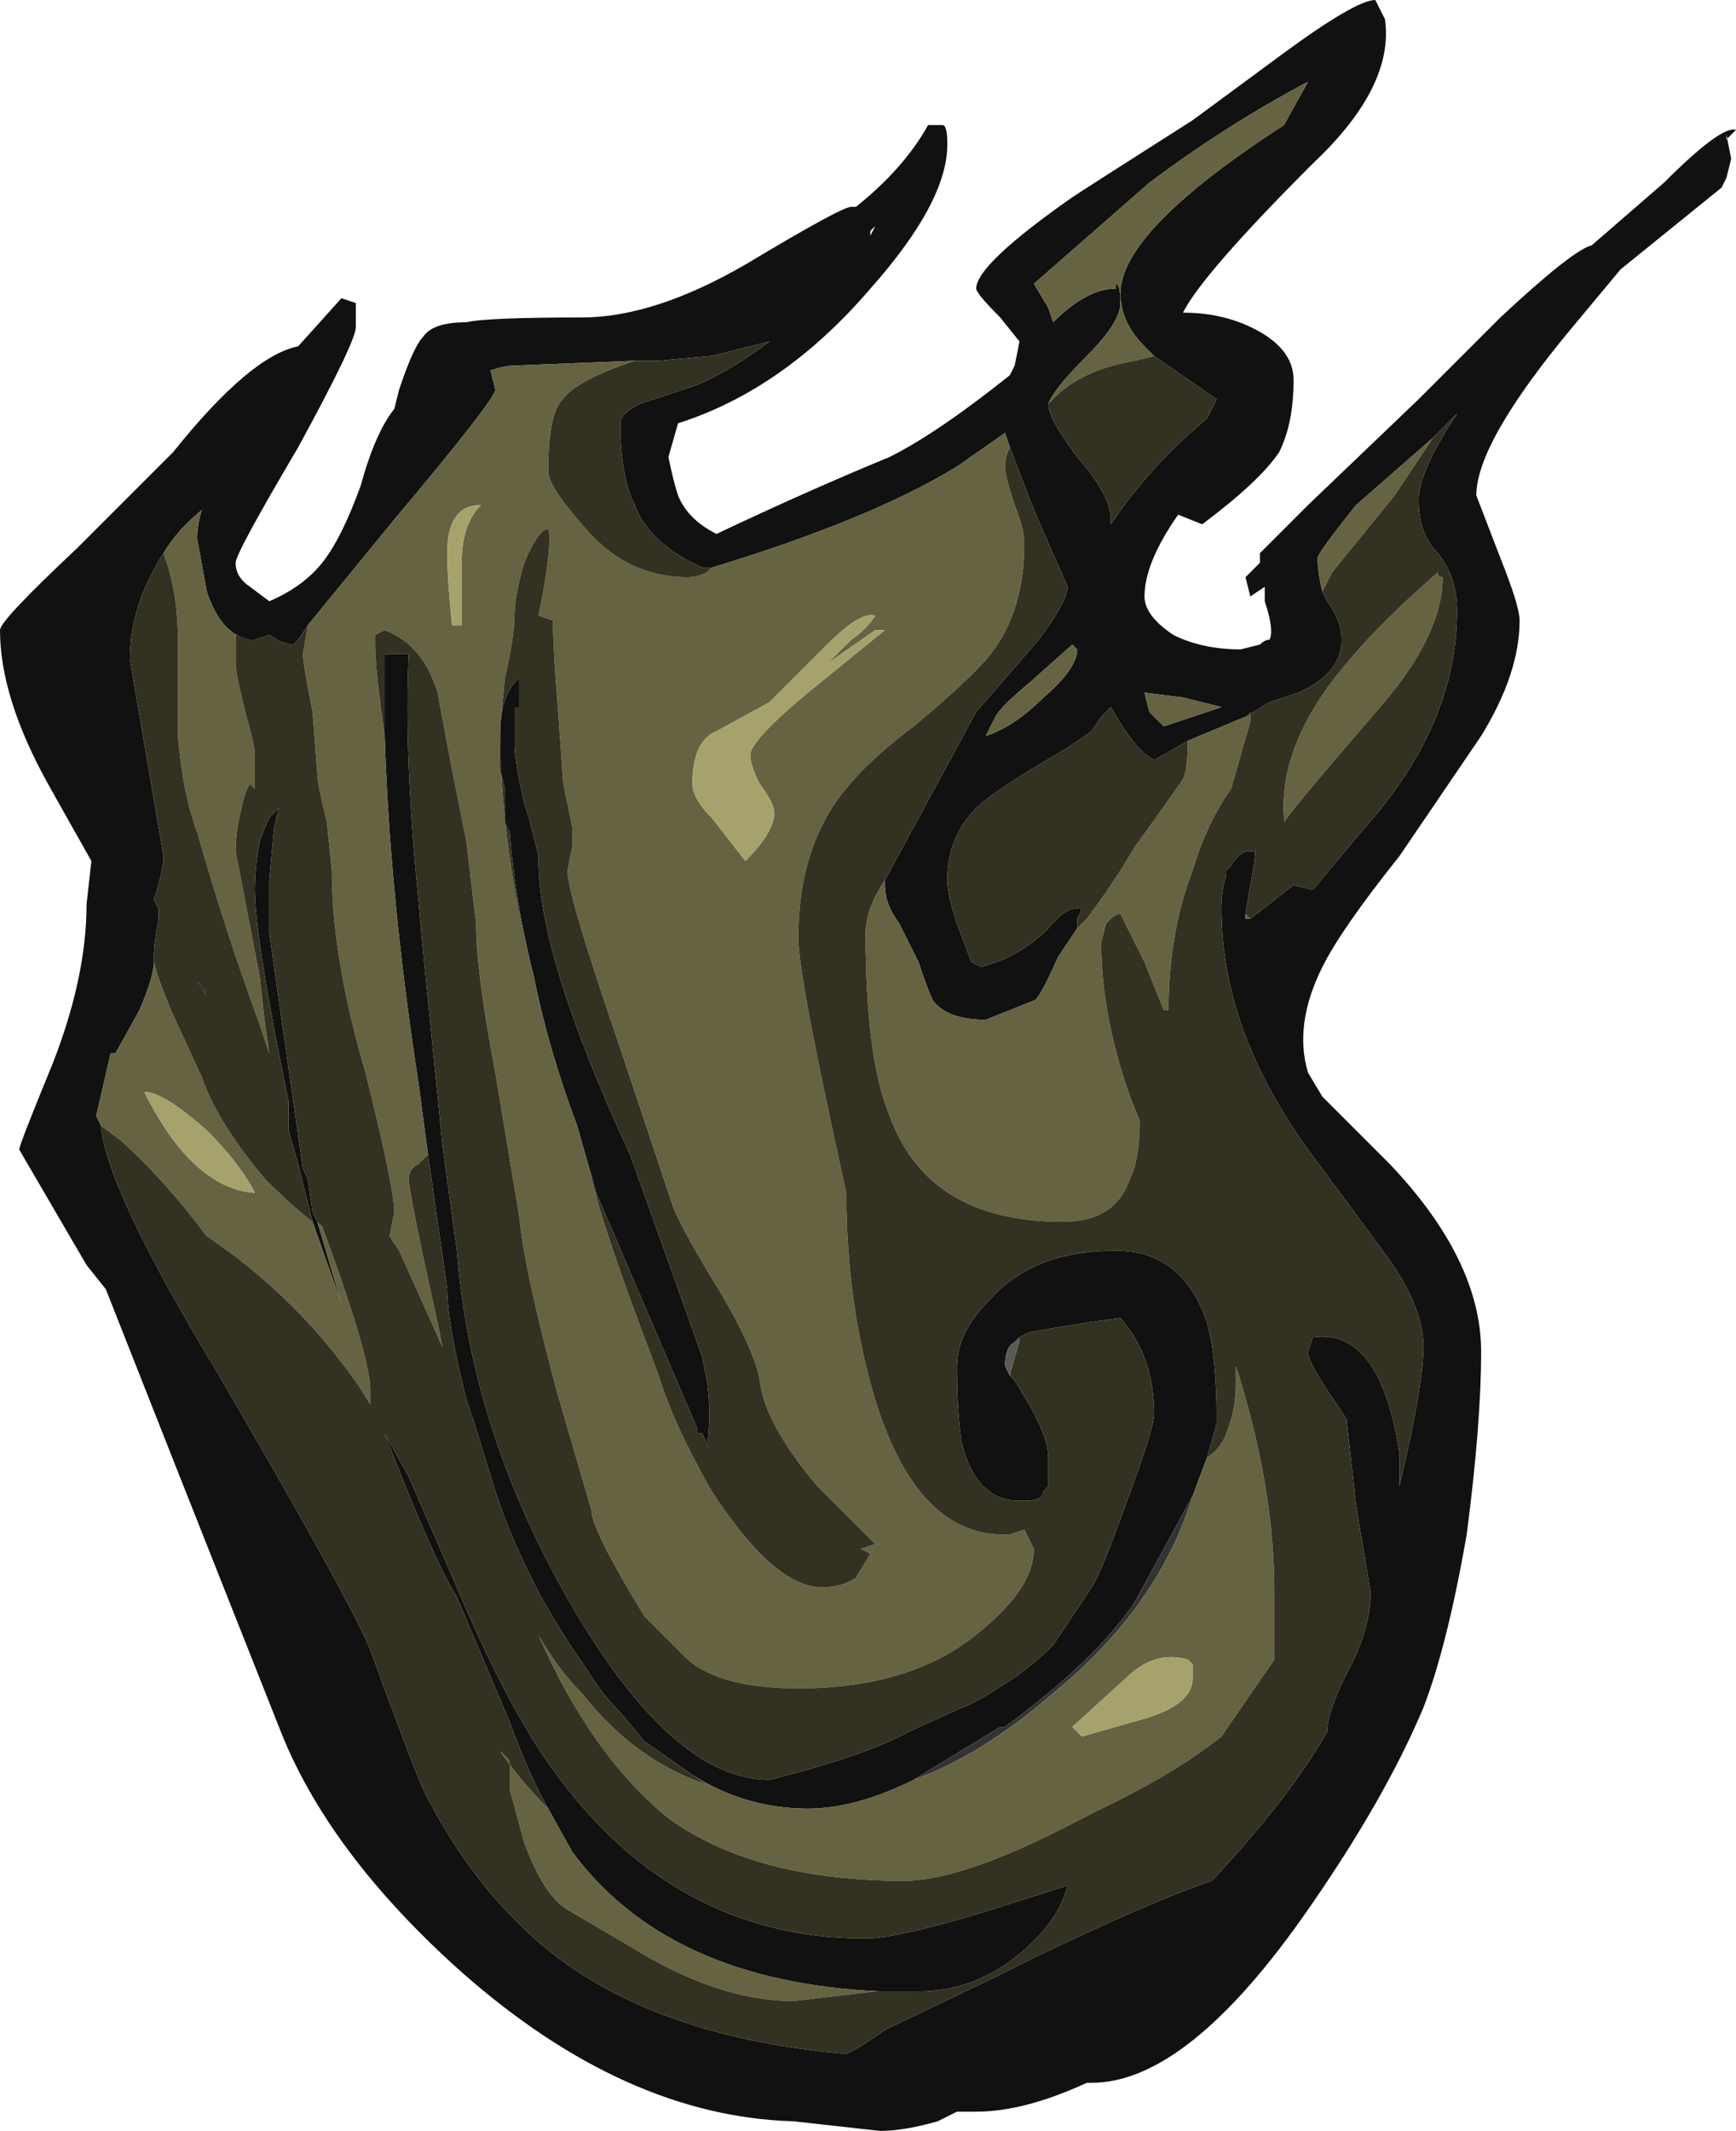 <?xml version="1.0" encoding="UTF-8" standalone="no"?>
<svg xmlns:ffdec="https://www.free-decompiler.com/flash" xmlns:xlink="http://www.w3.org/1999/xlink" ffdec:objectType="shape" height="22.15px" width="18.05px" xmlns="http://www.w3.org/2000/svg">
  <g transform="matrix(1.0, 0.0, 0.0, 1.0, -1.1, -1.15)">
    <path d="M19.15 2.5 L19.05 2.6 19.05 2.55 19.1 2.8 19.05 3.0 19.0 3.1 17.95 3.95 17.45 4.55 Q16.45 5.75 16.45 6.3 L16.7 6.95 Q16.9 7.45 16.9 7.6 16.9 8.15 16.5 8.8 L15.65 10.05 Q15.05 10.8 14.85 11.2 14.55 11.8 14.7 12.3 L14.85 12.55 15.55 13.25 Q16.5 14.25 16.5 15.2 16.5 15.95 16.35 17.1 16.15 18.25 15.9 18.9 15.5 19.85 14.7 21.0 13.45 22.8 12.45 22.8 L12.4 22.8 Q11.75 23.1 11.25 23.1 L11.05 23.1 10.85 23.2 Q10.5 23.3 10.25 23.3 L9.35 23.2 Q7.6 23.15 5.9 21.65 4.5 20.4 4.0 19.1 L2.95 16.45 2.2 14.55 2.0 14.3 1.3 13.1 Q1.3 13.05 1.65 12.2 2.0 11.3 2.0 10.55 L2.05 10.1 1.6 9.3 Q1.1 8.4 1.1 7.7 1.1 7.6 1.9 6.85 L2.9 5.85 Q3.7 4.85 4.2 4.75 L4.65 4.25 4.8 4.3 Q4.8 4.35 4.8 4.55 4.8 4.7 4.2 5.8 3.55 6.9 3.55 7.0 3.55 7.15 3.7 7.25 L3.9 7.4 Q4.25 7.25 4.45 7.0 4.65 6.75 4.85 6.2 5.0 5.65 5.2 5.4 L5.25 5.2 Q5.4 4.75 5.5 4.65 5.6 4.5 5.95 4.5 6.15 4.45 7.15 4.45 7.9 4.45 8.85 3.9 9.85 3.3 9.95 3.3 L10.0 3.3 Q10.5 2.9 10.75 2.45 L10.9 2.45 Q10.95 2.45 10.95 2.65 10.95 3.25 10.15 4.15 9.25 5.2 8.15 5.55 L8.05 5.9 Q8.1 6.15 8.15 6.3 8.25 6.55 8.55 6.7 9.5 6.25 10.35 5.9 10.85 5.65 11.6 5.05 L11.65 4.95 11.7 4.7 11.5 4.45 Q11.25 4.2 11.25 4.15 11.25 3.9 12.25 3.2 12.4 3.1 13.5 2.4 L14.45 1.7 Q15.2 1.15 15.4 1.15 L15.5 1.35 Q15.6 2.05 14.75 2.85 13.6 4.0 13.4 4.4 13.85 4.4 14.2 4.6 14.55 4.8 14.55 5.1 14.55 5.55 14.4 5.85 14.2 6.15 13.6 6.6 L13.35 6.5 Q13.0 7.0 13.0 7.35 13.0 7.55 13.3 7.75 13.6 7.9 14.0 7.9 L14.2 7.85 Q14.25 7.8 14.3 7.8 14.35 7.7 14.25 7.4 L14.25 7.25 14.1 7.35 14.05 7.15 14.2 7.0 14.2 6.9 14.7 6.4 15.85 5.3 16.7 4.45 Q17.45 3.75 17.65 3.7 L18.4 3.05 Q19.0 2.45 19.15 2.5 M12.0 5.35 Q12.0 5.5 12.3 5.9 12.65 6.3 12.65 6.55 L12.65 6.6 Q13.05 6.0 13.65 5.5 L13.75 5.3 13.1 4.85 13.0 4.75 Q12.75 4.5 12.75 4.2 12.75 3.55 14.45 2.45 L14.7 2.0 Q13.85 2.45 13.05 3.05 L11.85 4.1 12.0 4.35 12.05 4.5 Q12.4 4.15 12.7 4.15 L12.7 4.1 Q12.75 4.1 12.75 4.3 12.75 4.5 12.4 4.85 12.05 5.2 12.0 5.35 M10.3 10.3 L11.25 8.55 11.9 7.8 Q12.2 7.4 12.2 7.25 L11.85 6.45 11.6 5.8 11.55 5.65 11.05 6.0 Q10.15 6.55 8.5 7.05 L8.4 7.05 Q7.85 6.8 7.7 6.4 7.55 6.1 7.55 5.55 7.55 5.45 7.75 5.35 L8.35 5.15 Q8.7 5.0 9.1 4.7 L8.5 4.85 7.95 4.9 7.7 4.9 6.45 4.95 Q6.35 4.95 6.2 5.0 L6.25 5.2 Q6.25 5.3 5.2 6.55 L4.3 7.65 4.2 7.8 4.15 7.85 Q4.05 7.85 3.9 7.75 L3.75 7.8 3.7 7.8 Q3.4 7.75 3.25 7.3 L3.15 6.75 Q3.15 6.6 3.2 6.45 2.95 6.65 2.8 6.9 2.45 7.45 2.45 8.0 L2.8 10.05 Q2.8 10.2 2.7 10.5 L2.75 10.6 2.75 10.7 Q2.7 10.95 2.7 11.1 L2.7 11.15 Q2.7 11.3 2.55 11.65 L2.3 12.1 2.25 12.1 2.1 12.75 2.15 12.85 Q2.2 13.5 3.35 15.4 4.75 17.8 4.95 18.3 5.35 19.4 5.5 19.75 5.9 20.55 6.45 21.1 7.6 22.3 9.9 22.5 10.1 22.4 10.3 22.25 L11.45 21.7 11.85 21.5 Q13.1 20.9 13.7 20.7 14.5 19.85 14.9 19.15 14.9 18.95 15.1 18.55 15.35 18.1 15.35 17.7 L15.2 16.8 15.1 15.9 14.9 15.6 Q14.7 15.3 14.7 15.2 L14.75 15.05 Q15.45 14.95 15.65 16.25 L15.65 16.6 Q15.9 15.55 15.9 15.15 15.9 14.75 15.55 14.25 L14.85 13.3 Q13.8 11.95 13.8 10.6 13.8 10.4 13.85 10.25 L13.85 10.2 13.9 10.15 Q13.95 10.05 14.05 10.0 L14.15 10.0 Q14.15 10.1 14.1 10.35 L14.05 10.65 14.05 10.7 14.1 10.7 14.55 10.35 14.75 10.4 15.25 9.8 Q16.25 8.7 16.25 7.5 16.25 7.15 16.05 6.9 15.85 6.7 15.85 6.35 15.85 6.05 16.25 5.45 L16.0 5.7 15.2 6.4 Q14.8 6.9 14.8 6.95 14.8 7.1 14.85 7.3 L14.9 7.4 Q15.05 7.6 15.05 7.8 15.05 8.15 14.6 8.35 L14.3 8.45 14.05 8.6 13.45 8.85 Q13.2 9.0 13.1 9.05 12.9 8.95 12.65 8.5 L12.55 8.6 12.45 8.75 Q12.25 8.9 11.9 9.1 11.4 9.4 11.25 9.55 10.95 9.85 10.95 10.3 10.95 10.45 11.05 10.75 L11.2 11.15 11.3 11.2 Q11.7 11.1 12.0 10.8 12.2 10.55 12.35 10.6 L12.3 10.7 12.3 10.8 12.1 11.1 Q11.9 11.55 11.85 11.55 L11.35 11.75 Q10.95 11.75 10.8 11.55 10.75 11.45 10.65 11.15 L10.45 10.75 Q10.3 10.55 10.3 10.35 L10.3 10.3 M5.1 8.8 L5.1 7.95 5.35 7.95 Q5.3 9.0 5.45 10.5 L5.5 11.05 5.7 13.05 5.85 14.15 Q6.0 16.05 7.05 17.85 8.1 19.65 9.1 19.65 10.1 19.4 10.55 19.15 L11.1 18.9 Q11.25 18.85 11.55 18.65 11.8 18.5 12.05 18.25 L12.45 17.65 Q12.55 17.5 12.8 16.8 13.1 16.0 13.1 15.85 13.1 15.25 12.75 14.85 12.35 14.9 11.8 15.0 L11.7 15.05 11.65 15.1 Q11.55 15.15 11.55 15.35 L11.6 15.45 11.65 15.5 11.8 15.75 Q12.0 16.1 12.0 16.3 L12.0 16.6 11.95 16.65 Q11.95 16.75 11.75 16.75 L11.7 16.75 Q11.25 16.75 11.1 16.15 11.05 15.85 11.05 15.35 11.05 15.0 11.4 14.65 11.85 14.15 12.7 14.15 13.4 14.15 13.65 14.9 13.75 15.25 13.75 15.9 L13.75 15.95 13.65 16.3 13.5 16.7 12.9 17.8 Q12.5 18.4 11.55 19.1 L11.5 19.1 10.6 19.65 Q10.0 19.95 9.5 19.95 8.85 19.95 8.3 19.6 L7.8 19.25 7.55 18.95 Q7.35 18.75 7.2 18.5 6.95 18.15 6.7 17.7 L6.6 17.5 Q6.4 17.1 6.25 16.65 L6.05 16.0 5.95 15.7 Q5.75 14.9 5.75 14.55 L5.55 13.15 5.45 12.4 Q5.15 10.45 5.1 8.8 M4.35 13.85 L4.2 13.25 4.1 12.9 4.1 12.6 Q3.75 10.9 3.75 10.4 3.75 10.15 3.8 9.9 3.85 9.75 3.9 9.65 L4.0 9.55 3.95 9.75 3.9 10.3 3.9 10.85 4.25 13.3 4.3 13.4 4.35 13.75 4.4 13.85 4.65 14.7 4.35 13.85 M13.2 8.7 L13.8 8.5 13.4 8.4 13.0 8.35 13.05 8.55 13.2 8.7 M12.25 7.85 L11.8 8.25 Q11.5 8.5 11.45 8.6 L11.35 8.8 Q11.65 8.7 11.95 8.4 12.3 8.1 12.3 7.9 L12.25 7.85 M7.3 13.55 L7.1 12.85 Q6.8 12.05 6.65 11.3 6.45 10.5 6.4 9.8 L6.35 9.7 6.35 9.35 6.3 9.15 6.3 8.8 Q6.3 8.35 6.5 8.2 L6.5 8.5 6.45 8.5 6.45 8.9 Q6.45 9.05 6.55 9.5 L6.6 9.65 6.7 10.05 6.7 10.1 Q6.7 11.1 7.65 13.15 L8.4 15.25 8.45 15.5 Q8.5 15.85 8.45 16.2 L8.45 16.15 8.4 16.05 8.35 16.05 8.35 16.0 7.3 13.55 M10.15 3.6 L10.2 3.5 10.15 3.55 10.15 3.6 M3.1 11.3 L3.2 11.4 3.25 11.5 3.15 11.35 3.1 11.3 M6.8 19.95 Q6.6 19.6 6.4 19.05 L5.85 17.75 Q5.6 17.35 5.1 16.05 L5.35 16.5 5.85 17.65 Q6.25 18.6 6.65 19.25 7.95 21.3 10.1 21.3 10.4 21.3 11.25 21.05 L12.2 20.75 Q12.1 21.15 11.65 21.5 11.2 21.85 10.65 21.85 L10.25 21.85 Q8.05 21.75 7.05 20.4 L6.8 19.95" fill="#111111" fill-rule="evenodd" stroke="none"/>
    <path d="M11.7 15.05 L11.7 15.1 Q11.65 15.25 11.6 15.45 L11.55 15.35 Q11.55 15.15 11.65 15.1 L11.7 15.05 M14.05 10.65 L14.1 10.7 14.05 10.7 14.05 10.65" fill="#5b5b5b" fill-rule="evenodd" stroke="none"/>
    <path d="M10.6 19.65 L11.5 19.1 11.55 19.1 Q12.5 18.4 12.9 17.8 L13.5 16.7 Q13.15 17.85 12.05 18.75 11.3 19.4 10.6 19.65" fill="#333333" fill-rule="evenodd" stroke="none"/>
    <path d="M12.0 5.35 Q12.05 5.2 12.4 4.85 12.75 4.5 12.75 4.3 12.75 4.1 12.7 4.1 L12.7 4.15 Q12.4 4.15 12.05 4.5 L12.0 4.35 11.85 4.1 13.05 3.05 Q13.85 2.45 14.7 2.0 L14.45 2.45 Q12.75 3.55 12.75 4.2 12.75 4.5 13.0 4.75 L13.1 4.85 12.9 4.9 Q12.3 5.0 12.0 5.35 M11.6 5.8 Q11.55 5.9 11.55 6.0 11.55 6.1 11.65 6.4 11.75 6.65 11.75 6.8 11.75 7.5 11.4 7.95 11.2 8.2 10.6 8.7 10.0 9.15 9.75 9.55 9.4 10.1 9.4 10.9 9.4 11.3 9.9 13.55 9.9 14.7 10.2 15.7 10.65 17.15 11.6 17.1 L11.75 17.05 11.85 17.25 Q11.85 17.65 11.3 18.1 10.6 18.7 9.4 18.7 8.6 18.7 8.25 18.4 L7.8 17.95 Q7.25 17.05 7.25 16.85 L6.9 15.65 Q6.55 14.35 6.5 13.8 L6.25 12.3 Q6.05 11.25 6.05 10.75 L5.95 9.9 5.8 9.15 5.65 8.35 Q5.5 7.85 5.1 7.7 L5.0 7.75 5.0 7.85 Q5.0 8.1 5.1 8.8 5.15 10.45 5.45 12.4 L5.55 13.15 5.45 13.25 Q5.35 13.3 5.35 13.4 5.35 13.55 5.65 14.9 L5.7 15.15 5.25 14.15 5.15 14.0 5.2 13.75 Q5.2 13.5 4.9 12.3 4.55 11.1 4.55 10.2 L4.5 9.7 Q4.4 9.3 4.4 9.2 L4.35 8.55 Q4.25 8.05 4.25 7.95 L4.3 7.65 5.2 6.55 Q6.25 5.3 6.25 5.2 L6.2 5.0 Q6.35 4.95 6.45 4.95 L7.7 4.9 Q7.1 5.1 6.95 5.3 6.8 5.45 6.8 6.05 6.8 6.2 7.15 6.6 7.6 7.15 8.25 7.15 8.35 7.15 8.45 7.1 L8.5 7.05 Q10.15 6.55 11.05 6.0 L11.55 5.65 11.6 5.8 M13.65 16.3 Q13.8 16.2 13.85 16.05 13.95 15.8 13.95 15.55 L13.95 15.35 Q14.35 16.6 14.35 17.7 L14.35 18.4 13.8 19.2 Q13.3 19.6 12.45 20.0 11.15 20.7 10.5 20.7 8.95 20.7 8.05 20.05 7.25 19.4 6.7 18.15 6.9 18.5 7.15 18.75 7.7 19.45 8.45 19.7 L8.3 19.6 Q8.85 19.95 9.5 19.95 10.0 19.95 10.6 19.65 11.3 19.4 12.05 18.75 13.15 17.85 13.5 16.7 L13.65 16.3 M3.7 7.8 L3.55 7.75 3.55 8.05 Q3.55 8.15 3.65 8.55 3.75 8.9 3.75 9.0 L3.75 9.35 3.7 9.3 Q3.65 9.35 3.6 9.6 3.55 9.8 3.55 10.0 L3.8 11.3 3.85 11.75 3.9 12.1 3.8 11.8 Q3.45 10.85 3.15 9.8 3.0 9.4 2.95 8.8 L2.95 7.8 Q2.95 7.3 2.8 6.9 2.95 6.65 3.2 6.45 3.15 6.6 3.15 6.75 L3.25 7.3 Q3.4 7.75 3.7 7.8 M2.7 11.15 Q2.75 11.35 2.9 11.7 L3.2 12.35 Q3.35 12.8 3.85 13.4 4.15 13.7 4.35 13.85 L4.65 14.7 4.4 13.85 4.45 13.9 Q4.95 15.25 4.95 15.6 L4.95 15.75 Q4.75 15.4 4.35 14.95 3.85 14.4 3.25 14.0 2.8 13.4 2.35 13.0 L2.15 12.85 2.1 12.75 2.25 12.1 2.3 12.1 2.55 11.65 Q2.7 11.3 2.7 11.15 M16.0 5.7 L15.6 6.3 14.95 7.1 14.85 7.3 Q14.8 7.1 14.8 6.95 14.8 6.9 15.2 6.4 L16.0 5.7 M14.05 8.6 L14.1 8.55 14.1 8.65 13.9 9.35 Q13.65 9.7 13.5 10.2 13.25 10.85 13.25 11.65 L13.2 11.65 13.0 11.15 Q12.85 10.85 12.75 10.65 12.7 10.65 12.65 10.7 L12.6 10.75 12.55 10.95 Q12.55 11.7 12.85 12.55 L12.95 12.8 Q12.95 13.2 12.85 13.4 12.7 13.85 12.15 13.85 10.75 13.85 10.35 12.75 10.1 12.15 10.1 10.85 10.1 10.6 10.3 10.3 L10.3 10.35 Q10.3 10.55 10.45 10.75 L10.65 11.15 Q10.75 11.45 10.8 11.55 10.95 11.75 11.35 11.75 L11.85 11.55 Q11.9 11.55 12.1 11.1 L12.3 10.8 12.4 10.7 Q12.7 10.3 12.9 9.95 13.05 9.75 13.4 9.25 13.45 9.15 13.45 8.85 L14.05 8.6 M16.05 7.1 Q16.05 7.15 16.1 7.15 16.1 7.75 15.45 8.5 14.5 9.6 14.45 9.7 L14.45 9.65 Q14.4 9.0 14.9 8.3 15.3 7.75 16.05 7.1 M12.25 7.85 L12.3 7.9 Q12.3 8.1 11.95 8.4 11.65 8.7 11.35 8.8 L11.45 8.6 Q11.5 8.5 11.8 8.25 L12.25 7.85 M13.2 8.7 L13.05 8.55 13.0 8.35 13.4 8.4 13.8 8.5 13.2 8.7 M7.3 13.55 L7.25 13.35 Q7.3 13.75 7.95 15.45 8.1 15.95 8.5 16.65 9.15 17.65 9.65 17.65 9.85 17.65 10.0 17.55 L10.15 17.3 10.05 17.25 10.2 17.2 9.6 16.6 Q9.05 15.95 9.0 15.5 8.95 15.2 8.6 14.6 8.2 13.95 8.1 13.7 L7.55 12.05 Q7.0 10.45 7.0 10.2 L7.05 9.95 7.05 9.75 7.0 9.5 Q6.95 9.3 6.95 9.2 L6.9 8.5 Q6.85 7.9 6.85 7.6 L6.7 7.55 Q6.85 6.8 6.8 6.65 6.7 6.65 6.55 7.0 6.45 7.35 6.45 7.55 6.45 7.75 6.35 8.2 L6.3 8.7 Q6.3 9.95 6.65 11.3 6.8 12.05 7.1 12.85 L7.3 13.55 M5.9 7.0 Q5.9 6.6 6.1 6.4 5.75 6.4 5.75 6.9 5.75 7.15 5.8 7.65 L5.9 7.65 5.9 7.0 M3.75 13.55 Q3.6 13.25 3.25 12.9 2.8 12.5 2.6 12.5 3.1 13.5 3.75 13.55 M10.3 7.7 L10.2 7.7 9.7 8.05 9.95 7.8 Q10.1 7.7 10.2 7.55 10.05 7.5 9.7 7.85 L9.1 8.45 8.55 8.75 Q8.3 8.85 8.3 9.3 8.3 9.45 8.5 9.65 L8.85 10.1 Q9.15 9.8 9.15 9.6 9.15 9.5 9.0 9.3 8.9 9.1 8.9 9.0 8.9 8.85 9.5 8.35 L10.3 7.7 M10.25 21.85 L10.2 21.85 9.35 21.95 Q8.65 21.95 7.85 21.5 L7.0 21.0 Q6.75 20.85 6.55 20.3 L6.4 19.75 6.4 19.45 6.3 19.35 Q6.5 19.65 6.8 19.95 L7.05 20.4 Q8.05 21.75 10.25 21.85 M13.05 19.0 Q13.5 18.85 13.5 18.6 L13.5 18.45 13.45 18.4 Q13.1 18.3 12.8 18.6 L12.25 19.1 12.35 19.2 13.05 19.0" fill="#666342" fill-rule="evenodd" stroke="none"/>
    <path d="M13.1 4.85 L13.75 5.3 13.65 5.5 Q13.05 6.0 12.65 6.6 L12.65 6.55 Q12.65 6.3 12.3 5.9 12.0 5.5 12.0 5.35 12.3 5.0 12.9 4.9 L13.1 4.85 M11.6 5.8 L11.85 6.45 12.2 7.25 Q12.2 7.4 11.9 7.8 L11.25 8.55 10.3 10.3 Q10.1 10.6 10.1 10.85 10.1 12.15 10.35 12.75 10.75 13.85 12.15 13.85 12.7 13.85 12.85 13.4 12.95 13.2 12.95 12.8 L12.85 12.55 Q12.55 11.7 12.55 10.95 L12.6 10.75 12.65 10.7 Q12.7 10.65 12.75 10.65 12.85 10.85 13.0 11.15 L13.2 11.65 13.25 11.65 Q13.25 10.85 13.5 10.2 13.65 9.7 13.9 9.35 L14.1 8.65 14.1 8.55 14.05 8.6 14.3 8.45 14.6 8.35 Q15.05 8.15 15.05 7.8 15.05 7.6 14.9 7.4 L14.85 7.3 14.95 7.1 15.6 6.3 16.0 5.7 16.25 5.45 Q15.85 6.05 15.85 6.35 15.85 6.7 16.05 6.9 16.25 7.15 16.25 7.5 16.25 8.7 15.25 9.8 L14.75 10.4 14.55 10.35 14.1 10.7 14.05 10.65 14.1 10.35 Q14.15 10.1 14.15 10.0 L14.05 10.0 Q13.95 10.05 13.9 10.15 L13.85 10.2 13.85 10.25 Q13.8 10.4 13.8 10.6 13.8 11.95 14.85 13.3 L15.55 14.25 Q15.9 14.75 15.9 15.15 15.9 15.55 15.65 16.6 L15.65 16.25 Q15.45 14.95 14.75 15.05 L14.7 15.2 Q14.7 15.3 14.9 15.6 L15.1 15.9 15.2 16.8 15.35 17.7 Q15.35 18.1 15.1 18.55 14.9 18.95 14.9 19.15 14.5 19.85 13.7 20.7 13.1 20.9 11.85 21.5 L11.45 21.7 10.3 22.25 Q10.1 22.4 9.9 22.5 7.6 22.3 6.45 21.1 5.9 20.55 5.5 19.75 5.35 19.4 4.95 18.3 4.75 17.8 3.35 15.4 2.2 13.5 2.15 12.85 L2.35 13.0 Q2.8 13.4 3.25 14.0 3.85 14.4 4.35 14.95 4.75 15.4 4.95 15.75 L4.95 15.6 Q4.95 15.25 4.45 13.9 L4.4 13.85 4.35 13.75 4.3 13.4 4.25 13.3 3.9 10.85 3.9 10.3 3.95 9.75 4.0 9.55 3.9 9.65 Q3.85 9.75 3.8 9.9 3.75 10.15 3.75 10.4 3.75 10.9 4.1 12.6 L4.1 12.9 4.2 13.25 4.35 13.85 Q4.15 13.7 3.85 13.4 3.35 12.8 3.2 12.35 L2.9 11.7 Q2.75 11.35 2.7 11.15 L2.7 11.1 Q2.7 10.95 2.75 10.7 L2.75 10.6 2.7 10.5 Q2.8 10.2 2.8 10.05 L2.45 8.0 Q2.45 7.45 2.8 6.9 2.95 7.3 2.95 7.8 L2.95 8.8 Q3.0 9.4 3.15 9.8 3.45 10.85 3.8 11.8 L3.9 12.1 3.85 11.75 3.8 11.3 3.55 10.0 Q3.55 9.8 3.6 9.6 3.65 9.35 3.7 9.3 L3.75 9.35 3.75 9.0 Q3.75 8.9 3.65 8.55 3.55 8.15 3.55 8.05 L3.55 7.75 3.7 7.8 3.75 7.8 3.9 7.75 Q4.05 7.85 4.15 7.85 L4.2 7.8 4.3 7.65 4.25 7.95 Q4.25 8.05 4.35 8.55 L4.4 9.2 Q4.4 9.3 4.5 9.7 L4.55 10.2 Q4.55 11.1 4.9 12.3 5.2 13.5 5.2 13.75 L5.15 14.0 5.25 14.15 5.7 15.15 5.65 14.9 Q5.35 13.55 5.35 13.4 5.35 13.3 5.45 13.25 L5.55 13.15 5.75 14.55 Q5.75 14.9 5.95 15.7 L6.05 16.0 6.25 16.65 Q6.4 17.1 6.6 17.5 L6.7 17.7 Q6.95 18.15 7.2 18.5 7.35 18.75 7.55 18.95 L7.8 19.25 8.3 19.6 8.45 19.7 Q7.7 19.45 7.15 18.75 6.9 18.5 6.7 18.15 7.25 19.4 8.05 20.05 8.95 20.7 10.5 20.7 11.15 20.7 12.45 20.0 13.3 19.6 13.8 19.2 L14.35 18.4 14.35 17.7 Q14.35 16.6 13.95 15.35 L13.95 15.55 Q13.95 15.8 13.85 16.05 13.8 16.2 13.65 16.3 L13.75 15.95 13.75 15.9 Q13.75 15.25 13.65 14.9 13.4 14.15 12.7 14.15 11.85 14.15 11.4 14.65 11.05 15.0 11.05 15.35 11.05 15.85 11.1 16.15 11.25 16.75 11.7 16.75 L11.75 16.75 Q11.95 16.75 11.95 16.65 L12.0 16.6 12.0 16.3 Q12.0 16.1 11.8 15.75 L11.65 15.5 11.6 15.45 Q11.65 15.25 11.7 15.1 L11.7 15.05 11.8 15.0 Q12.35 14.9 12.75 14.85 13.1 15.25 13.1 15.85 13.1 16.0 12.8 16.8 12.55 17.5 12.45 17.65 L12.05 18.25 Q11.8 18.5 11.55 18.65 11.25 18.85 11.1 18.9 L10.55 19.15 Q10.1 19.4 9.1 19.65 8.1 19.65 7.05 17.85 6.0 16.05 5.85 14.15 L5.7 13.05 5.5 11.05 5.45 10.5 Q5.3 9.0 5.35 7.95 L5.1 7.95 5.1 8.8 Q5.0 8.1 5.0 7.85 L5.0 7.75 5.1 7.7 Q5.5 7.85 5.65 8.35 L5.8 9.15 5.95 9.9 6.05 10.75 Q6.05 11.25 6.25 12.3 L6.5 13.8 Q6.55 14.35 6.9 15.65 L7.25 16.85 Q7.25 17.05 7.8 17.95 L8.25 18.4 Q8.6 18.7 9.4 18.7 10.6 18.7 11.3 18.1 11.85 17.65 11.85 17.25 L11.75 17.05 11.6 17.1 Q10.65 17.15 10.2 15.7 9.9 14.7 9.9 13.55 9.4 11.3 9.4 10.9 9.4 10.1 9.75 9.55 10.0 9.15 10.6 8.7 11.2 8.2 11.4 7.95 11.75 7.5 11.75 6.8 11.75 6.65 11.65 6.4 11.55 6.1 11.55 6.0 11.55 5.9 11.6 5.8 M12.3 10.8 L12.3 10.7 12.35 10.6 Q12.2 10.55 12.0 10.8 11.7 11.1 11.3 11.2 L11.2 11.15 11.05 10.75 Q10.95 10.45 10.95 10.3 10.95 9.85 11.25 9.55 11.4 9.4 11.9 9.1 12.25 8.9 12.45 8.75 L12.55 8.6 12.65 8.5 Q12.9 8.95 13.1 9.05 13.2 9.0 13.45 8.85 13.45 9.15 13.4 9.25 13.05 9.75 12.9 9.95 12.7 10.3 12.4 10.7 L12.3 10.8 M16.05 7.1 Q15.3 7.75 14.9 8.3 14.4 9.0 14.45 9.65 L14.45 9.7 Q14.5 9.6 15.45 8.5 16.1 7.75 16.1 7.15 16.05 7.15 16.05 7.1 M7.7 4.9 L7.95 4.9 8.5 4.85 9.1 4.7 Q8.7 5.0 8.35 5.15 L7.75 5.35 Q7.55 5.45 7.55 5.55 7.55 6.1 7.7 6.4 7.85 6.8 8.4 7.05 L8.5 7.05 8.45 7.1 Q8.35 7.15 8.25 7.15 7.6 7.15 7.15 6.6 6.8 6.2 6.8 6.05 6.8 5.45 6.95 5.3 7.1 5.1 7.7 4.9 M6.65 11.3 Q6.3 9.95 6.3 8.7 L6.35 8.2 Q6.45 7.75 6.45 7.55 6.45 7.35 6.55 7.0 6.7 6.65 6.8 6.65 6.85 6.8 6.7 7.55 L6.85 7.6 Q6.85 7.9 6.9 8.5 L6.95 9.2 Q6.95 9.3 7.0 9.5 L7.05 9.75 7.05 9.95 7.0 10.2 Q7.0 10.45 7.55 12.05 L8.1 13.7 Q8.2 13.95 8.6 14.6 8.95 15.2 9.0 15.5 9.05 15.95 9.6 16.6 L10.2 17.2 10.05 17.25 10.15 17.3 10.0 17.55 Q9.85 17.65 9.65 17.65 9.15 17.65 8.5 16.65 8.1 15.95 7.95 15.45 7.3 13.75 7.25 13.35 L7.3 13.55 8.35 16.0 8.35 16.05 8.4 16.05 8.45 16.15 8.45 16.2 Q8.5 15.85 8.45 15.5 L8.4 15.25 7.65 13.15 Q6.7 11.1 6.7 10.1 L6.7 10.05 6.6 9.65 6.55 9.5 Q6.45 9.05 6.45 8.9 L6.45 8.5 6.5 8.5 6.5 8.2 Q6.3 8.35 6.3 8.8 L6.3 9.15 6.35 9.35 6.35 9.7 6.4 9.8 Q6.45 10.5 6.65 11.3 M3.1 11.3 L3.15 11.35 3.25 11.5 3.2 11.4 3.1 11.3 M10.25 21.85 L10.65 21.85 Q11.2 21.85 11.65 21.5 12.1 21.15 12.2 20.75 L11.25 21.05 Q10.4 21.3 10.1 21.3 7.95 21.3 6.65 19.25 6.25 18.6 5.85 17.65 L5.35 16.5 5.1 16.05 Q5.6 17.35 5.85 17.75 L6.4 19.05 Q6.6 19.6 6.8 19.95 6.5 19.65 6.3 19.35 L6.4 19.45 6.4 19.75 6.55 20.3 Q6.75 20.85 7.0 21.0 L7.85 21.5 Q8.65 21.95 9.35 21.95 L10.2 21.85 10.25 21.85" fill="#333121" fill-rule="evenodd" stroke="none"/>
    <path d="M5.9 7.0 L5.9 7.65 5.8 7.65 Q5.75 7.15 5.75 6.9 5.75 6.4 6.1 6.4 5.9 6.6 5.9 7.0 M3.75 13.55 Q3.1 13.5 2.6 12.5 2.8 12.5 3.25 12.9 3.6 13.25 3.75 13.55 M10.3 7.7 L9.5 8.35 Q8.9 8.85 8.9 9.0 8.9 9.1 9.0 9.3 9.15 9.5 9.15 9.6 9.15 9.8 8.85 10.1 L8.5 9.65 Q8.3 9.45 8.3 9.3 8.3 8.85 8.55 8.75 L9.1 8.45 9.7 7.85 Q10.05 7.5 10.2 7.55 10.1 7.7 9.95 7.8 L9.7 8.05 10.2 7.7 10.3 7.7 M13.05 19.0 L12.35 19.2 12.25 19.1 12.8 18.6 Q13.1 18.3 13.45 18.4 L13.5 18.45 13.5 18.6 Q13.5 18.85 13.05 19.0" fill="#a6a26c" fill-rule="evenodd" stroke="none"/>
  </g>
</svg>
